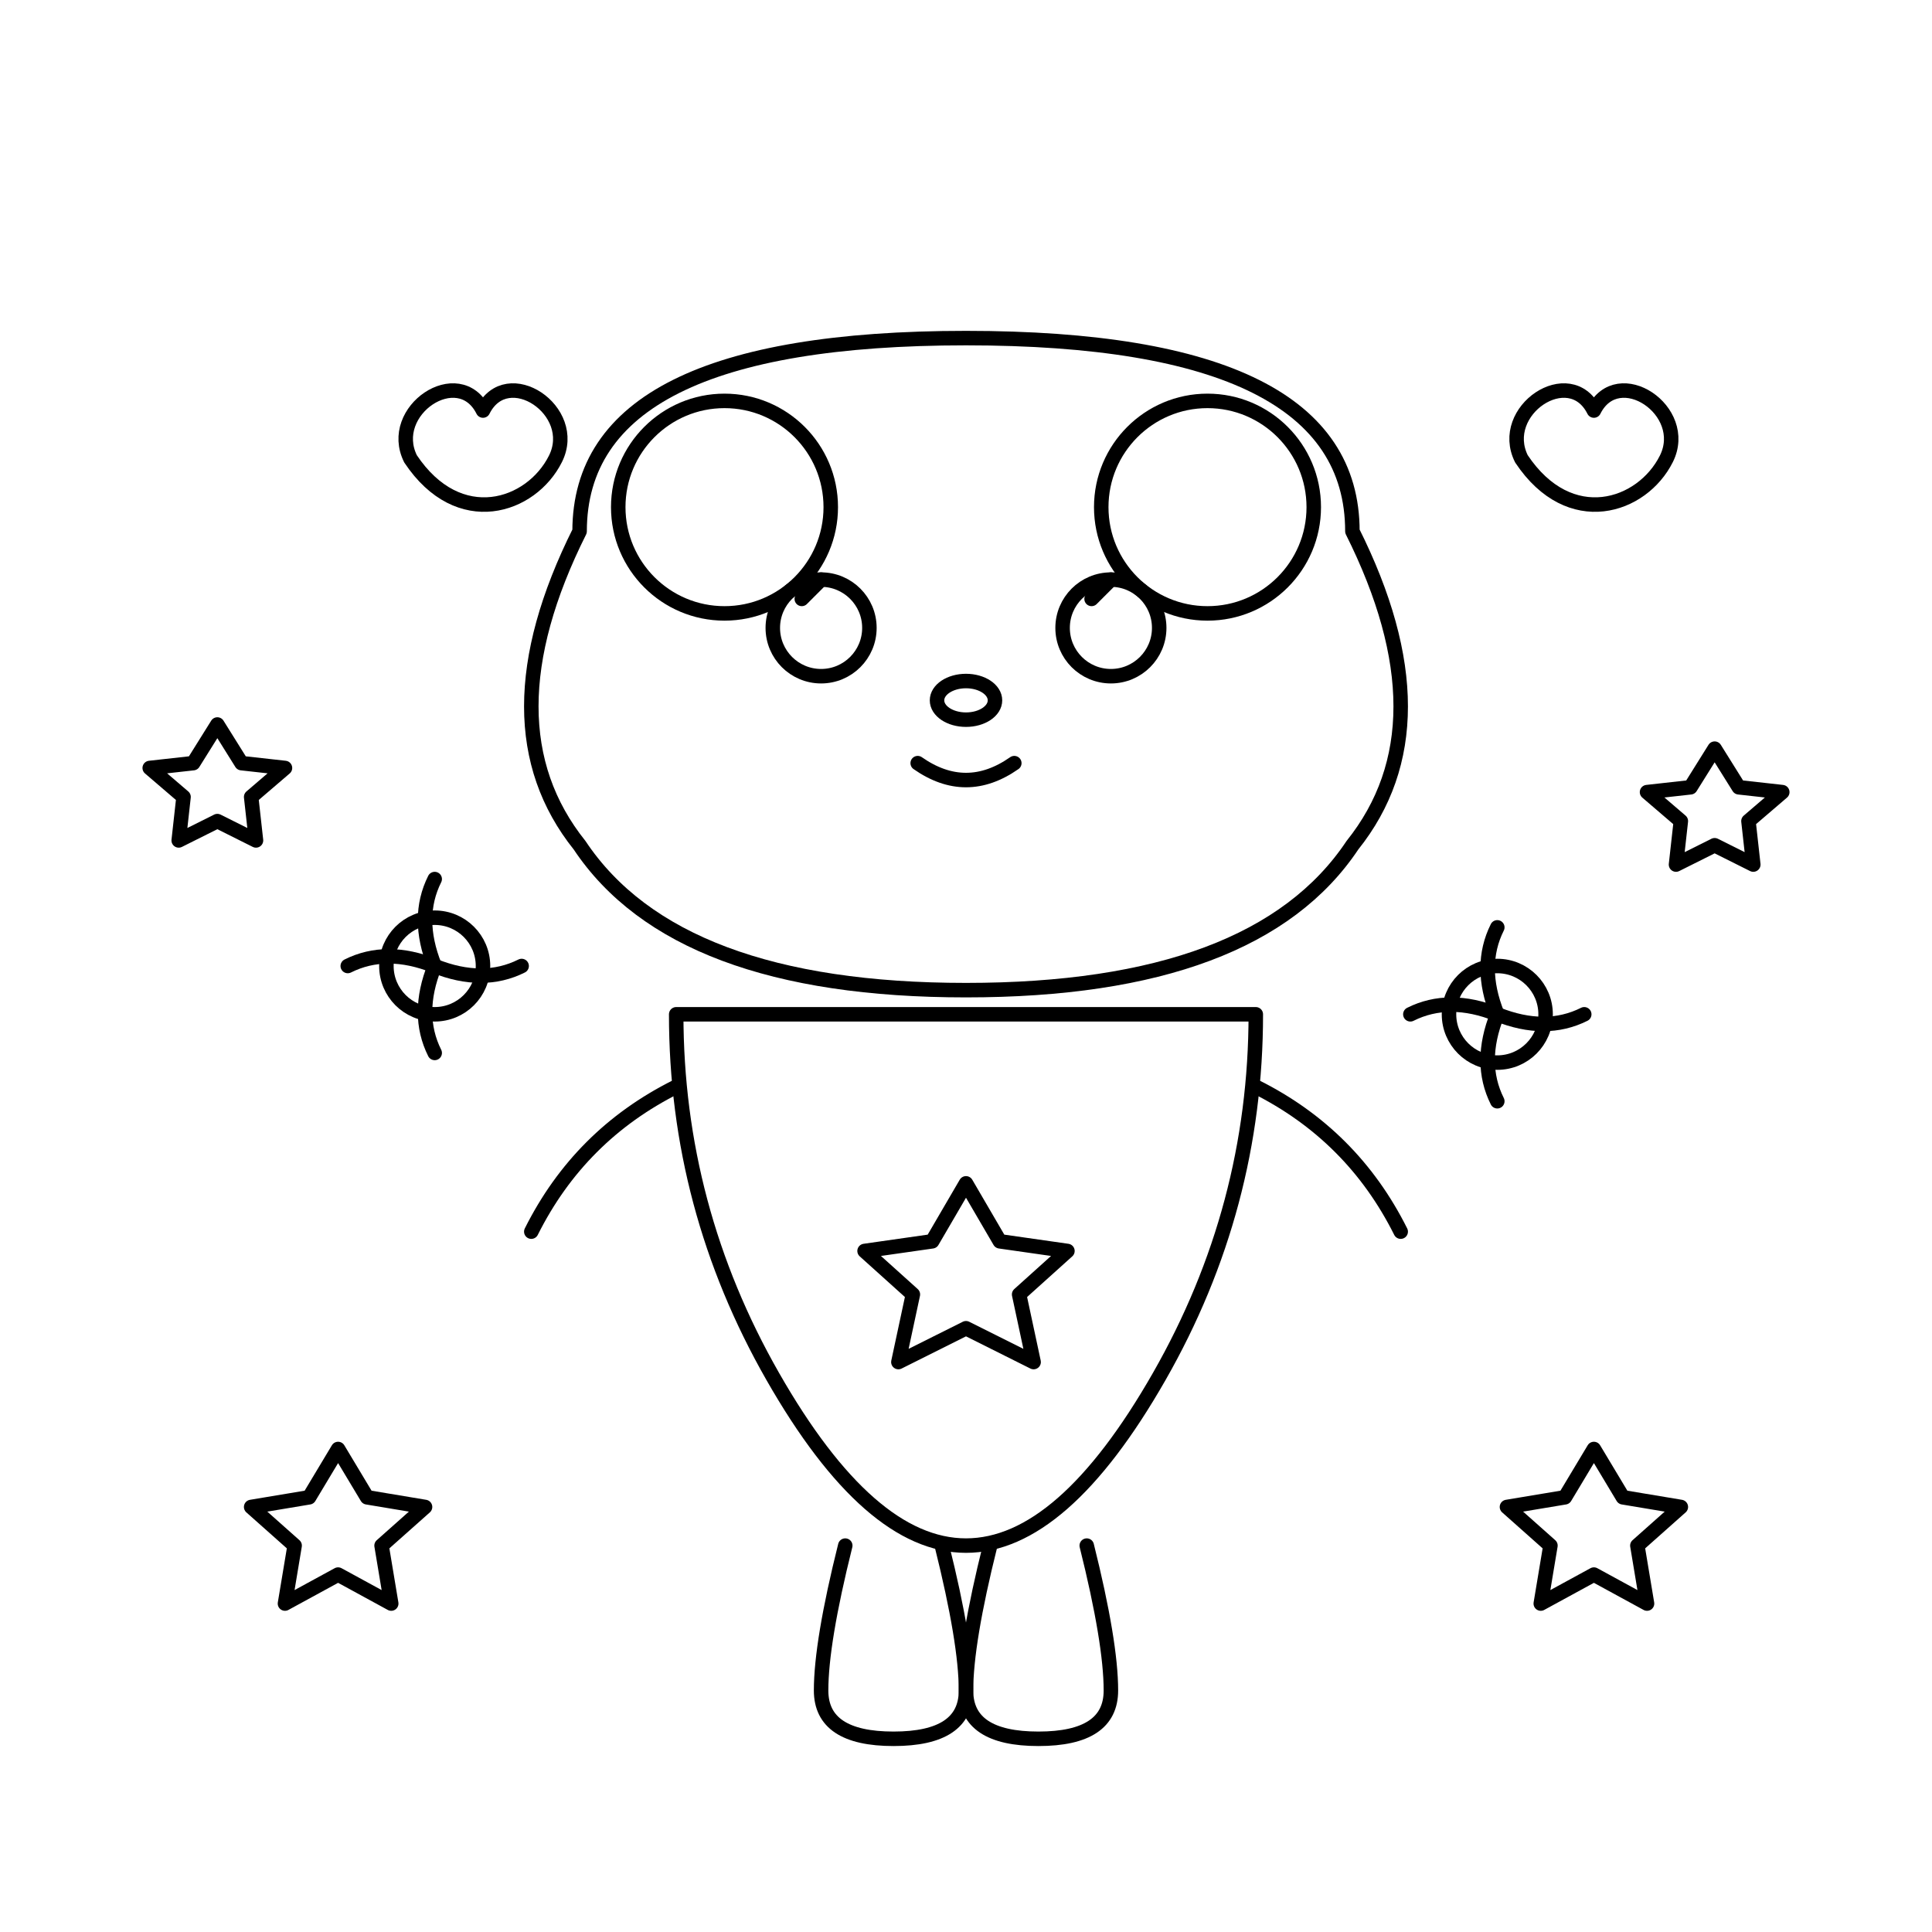 <svg width="400" height="400" viewBox="0 0 400 400" xmlns="http://www.w3.org/2000/svg">
  <rect width="400" height="400" fill="white"/>
  <g stroke="#000" stroke-width="3" fill="none" stroke-linecap="round" stroke-linejoin="round">
    <!-- Cute bear-like character -->
    <!-- Ears -->
    <circle cx="150" cy="105" r="22"/>
    <circle cx="250" cy="105" r="22"/>
    <!-- Head -->
    <path d="M120 110 Q120 70 200 70 Q280 70 280 110 Q300 150 280 175 Q260 205 200 205 Q140 205 120 175 Q100 150 120 110 Z"/>
    <!-- Eyes -->
    <circle cx="170" cy="130" r="10"/>
    <circle cx="230" cy="130" r="10"/>
    <!-- Eye sparkles -->
    <path d="M166 124 l4 -4"/>
    <path d="M226 124 l4 -4"/>
    <!-- Nose + mouth -->
    <ellipse cx="200" cy="145" rx="6" ry="4"/>
    <path d="M190 158 Q200 165 210 158"/>

    <!-- Body -->
    <path d="M140 210 Q140 250 160 285 Q180 320 200 320 Q220 320 240 285 Q260 250 260 210 Z"/>

    <!-- Arms -->
    <path d="M140 225 Q120 235 110 255"/>
    <path d="M260 225 Q280 235 290 255"/>

    <!-- Legs -->
    <path d="M175 320 Q170 340 170 350 Q170 360 185 360 Q200 360 200 350 Q200 340 195 320"/>
    <path d="M205 320 Q200 340 200 350 Q200 360 215 360 Q230 360 230 350 Q230 340 225 320"/>

    <!-- Shirt emblem (star) -->
    <path d="M200 245 l7 12 l14 2 l-10 9 l3 14 l-14 -7 l-14 7 l3 -14 l-10 -9 l14 -2 Z"/>

    <!-- Surrounding cute doodles -->
    <!-- Hearts -->
    <path d="M85 95 C80 85 95 75 100 85 C105 75 120 85 115 95 C110 105 95 110 85 95 Z"/>
    <path d="M315 95 C310 85 325 75 330 85 C335 75 350 85 345 95 C340 105 325 110 315 95 Z"/>

    <!-- Stars -->
    <path d="M70 300 l6 10 l12 2 l-9 8 l2 12 l-11 -6 l-11 6 l2 -12 l-9 -8 l12 -2 Z"/>
    <path d="M330 300 l6 10 l12 2 l-9 8 l2 12 l-11 -6 l-11 6 l2 -12 l-9 -8 l12 -2 Z"/>

    <!-- Daisies -->
    <circle cx="90" cy="200" r="10"/>
    <path d="M90 182 Q86 190 90 200"/>
    <path d="M72 200 Q80 196 90 200"/>
    <path d="M90 218 Q86 210 90 200"/>
    <path d="M108 200 Q100 204 90 200"/>

    <circle cx="310" cy="210" r="10"/>
    <path d="M310 192 Q306 200 310 210"/>
    <path d="M292 210 Q300 206 310 210"/>
    <path d="M310 228 Q306 220 310 210"/>
    <path d="M328 210 Q320 214 310 210"/>

    <!-- Small sparkles -->
    <path d="M45 150 l5 8 l9 1 l-7 6 l1 9 l-8 -4 l-8 4 l1 -9 l-7 -6 l9 -1 Z"/>
    <path d="M355 155 l5 8 l9 1 l-7 6 l1 9 l-8 -4 l-8 4 l1 -9 l-7 -6 l9 -1 Z"/>
  </g>
</svg>
